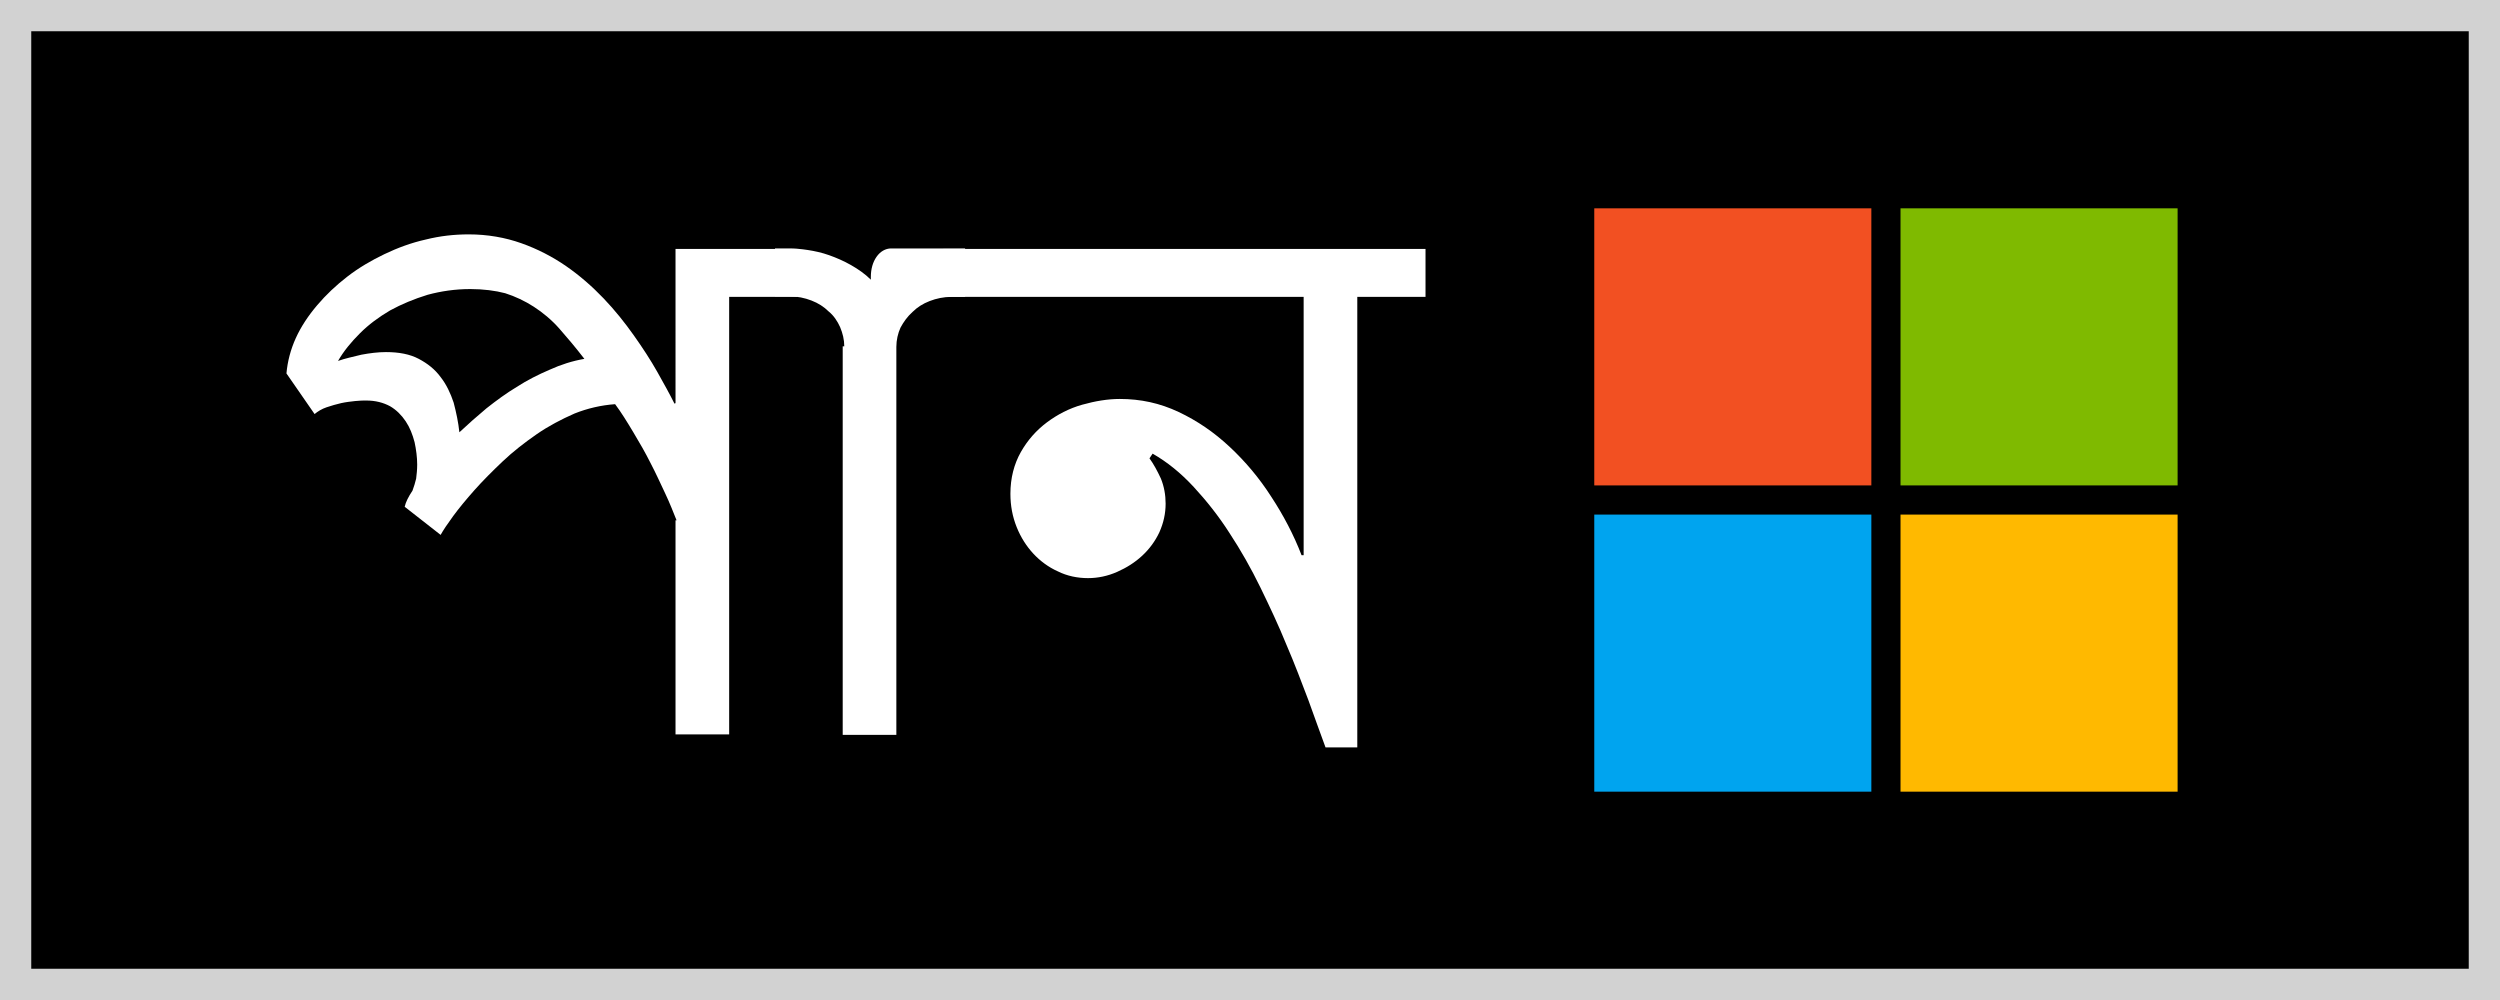 <?xml version="1.0" encoding="utf-8"?>
<!-- Generator: Adobe Illustrator 18.1.1, SVG Export Plug-In . SVG Version: 6.00 Build 0)  -->
<svg version="1.1" id="Layer_1" xmlns="http://www.w3.org/2000/svg" xmlns:xlink="http://www.w3.org/1999/xlink" x="0px" y="0px"
	 viewBox="0 0 480 192" enable-background="new 0 0 480 192" xml:space="preserve">
<rect x="0" y="0" width="480" height="192" fill="#333333" stroke="none"/>
<rect x="3" y="3" width="474" height="186"/>
<path fill="#D2D2D2" d="M6,6h468v180H6V6z M0,192h480V0H0V192z"/>
<rect x="306.1" y="40" fill="#F25022" width="53.2" height="53.2"/>
<rect x="364.9" y="40" fill="#7FBA00" width="53.2" height="53.2"/>
<rect x="306.1" y="98.8" fill="#00A4EF" width="53.2" height="53.2"/>
<rect x="364.9" y="98.8" fill="#FFB900" width="53.2" height="53.2"/>
<g>
	<g>
		<path fill="#FFFFFF" d="M129.9,99.9c-0.6-1.5-1.3-3.3-2.2-5.2c-0.9-1.9-1.8-3.9-2.8-5.8c-1-2-2.1-3.9-3.3-5.9
			c-1.2-2-2.3-3.8-3.5-5.4c-2.7,0.2-5.3,0.8-7.8,1.8c-2.5,1.1-5,2.4-7.3,4c-2.3,1.6-4.5,3.3-6.5,5.2c-2,1.9-3.8,3.7-5.4,5.5
			c-1.6,1.8-3,3.5-4.1,5c-1.1,1.5-1.9,2.7-2.4,3.6l-6.9-5.4c0.2-0.9,0.7-1.9,1.5-3.1c0.3-0.8,0.5-1.5,0.7-2.3
			c0.1-0.8,0.2-1.7,0.2-2.7c0-1.4-0.2-2.9-0.5-4.3c-0.4-1.5-0.9-2.8-1.7-4c-0.8-1.2-1.8-2.2-3-2.9c-1.3-0.7-2.8-1.1-4.6-1.1
			c-0.5,0-1.2,0-2.1,0.1c-0.9,0.1-1.8,0.2-2.7,0.4c-0.9,0.2-1.9,0.5-2.8,0.8c-0.9,0.3-1.7,0.8-2.3,1.3L55,71.7
			c0.2-2.3,0.8-4.6,1.8-6.8c1-2.2,2.4-4.3,4.1-6.3c1.7-2,3.6-3.8,5.8-5.5c2.2-1.7,4.6-3.1,7.1-4.3c2.5-1.2,5.2-2.2,7.9-2.8
			c2.8-0.7,5.5-1,8.3-1c3.6,0,7,0.6,10.1,1.7c3.1,1.1,6,2.6,8.6,4.4c2.6,1.8,5,3.9,7.2,6.2c2.2,2.3,4.1,4.7,5.8,7.1
			c1.7,2.4,3.2,4.7,4.5,7c1.3,2.3,2.4,4.3,3.3,6.1l0.2-0.1V47.8h23.4V57h-13.1v84h-10.3V99.9z M90.3,55.5c-2.9,0-5.6,0.4-8.2,1.1
			c-2.6,0.8-5,1.8-7.2,3c-2.2,1.3-4.1,2.7-5.8,4.4c-1.7,1.7-3.1,3.4-4.2,5.3c1.4-0.5,2.9-0.8,4.5-1.2c1.6-0.3,3.2-0.5,4.7-0.5
			c2.5,0,4.6,0.4,6.3,1.3c1.7,0.9,3.1,2,4.2,3.5c1.1,1.4,1.9,3.1,2.5,4.9c0.5,1.9,0.9,3.8,1.1,5.7c1.6-1.5,3.4-3.1,5.2-4.6
			c1.9-1.5,3.8-2.9,5.8-4.1c2-1.3,4.2-2.4,6.3-3.3c2.2-1,4.4-1.7,6.7-2.1c-1.7-2.2-3.3-4.1-4.8-5.8c-1.5-1.7-3.2-3.1-4.9-4.2
			c-1.7-1.1-3.6-2-5.5-2.6C95.1,55.8,92.8,55.5,90.3,55.5z"/>
		<path fill="#FFFFFF" d="M162.1,66.5c0-1.3-0.3-2.5-0.8-3.7c-0.5-1.1-1.2-2.2-2.2-3c-0.9-0.9-2-1.6-3.3-2.1
			c-1.3-0.5-2.7-0.8-4.2-0.8h-2.8v-9.2h2.8c1,0,2.2,0.1,3.5,0.3c1.3,0.2,2.7,0.5,4.1,1c1.4,0.5,2.8,1.1,4.2,1.9
			c1.4,0.8,2.7,1.7,3.8,2.8v-0.5c0-1.6,0.4-2.9,1.1-3.9c0.7-1,1.7-1.6,2.8-1.6h14.2V57h-2.6c-1.5,0-2.9,0.3-4.2,0.8
			c-1.3,0.5-2.4,1.2-3.3,2.1c-1,0.9-1.7,1.9-2.3,3c-0.5,1.1-0.8,2.4-0.8,3.7v74.5h-10.3V66.5z"/>
		<path fill="#FFFFFF" d="M249.9,106.6h0.4V57h-69.2v-9.2h92.6V57h-13.1v86.5h-6.1c-1-2.7-2.1-5.8-3.3-9.1
			c-1.3-3.4-2.6-6.9-4.2-10.6c-1.5-3.7-3.2-7.3-5-11c-1.8-3.7-3.8-7.2-5.9-10.4c-2.1-3.3-4.5-6.3-6.9-8.9c-2.5-2.7-5.1-4.8-7.9-6.4
			l-0.6,0.9c0.8,1.1,1.5,2.4,2.2,3.9c0.6,1.5,0.9,3.1,0.9,4.8c0,1.9-0.4,3.7-1.2,5.5c-0.8,1.7-1.9,3.2-3.3,4.5
			c-1.4,1.3-3,2.3-4.8,3.1c-1.8,0.8-3.7,1.2-5.6,1.2c-2,0-4-0.4-5.8-1.3c-1.8-0.8-3.4-2-4.7-3.4c-1.3-1.4-2.4-3.1-3.2-5.1
			c-0.8-2-1.2-4.1-1.2-6.4c0-3,0.7-5.7,2-8c1.3-2.3,3-4.2,5-5.7c2-1.5,4.3-2.7,6.8-3.4c2.5-0.7,4.9-1.1,7.2-1.1
			c4,0,7.7,0.8,11.3,2.5s6.8,3.9,9.8,6.7c3,2.8,5.7,6,8,9.6C246.4,98.9,248.4,102.7,249.9,106.6z"/>
	</g>
</g>
</svg>

